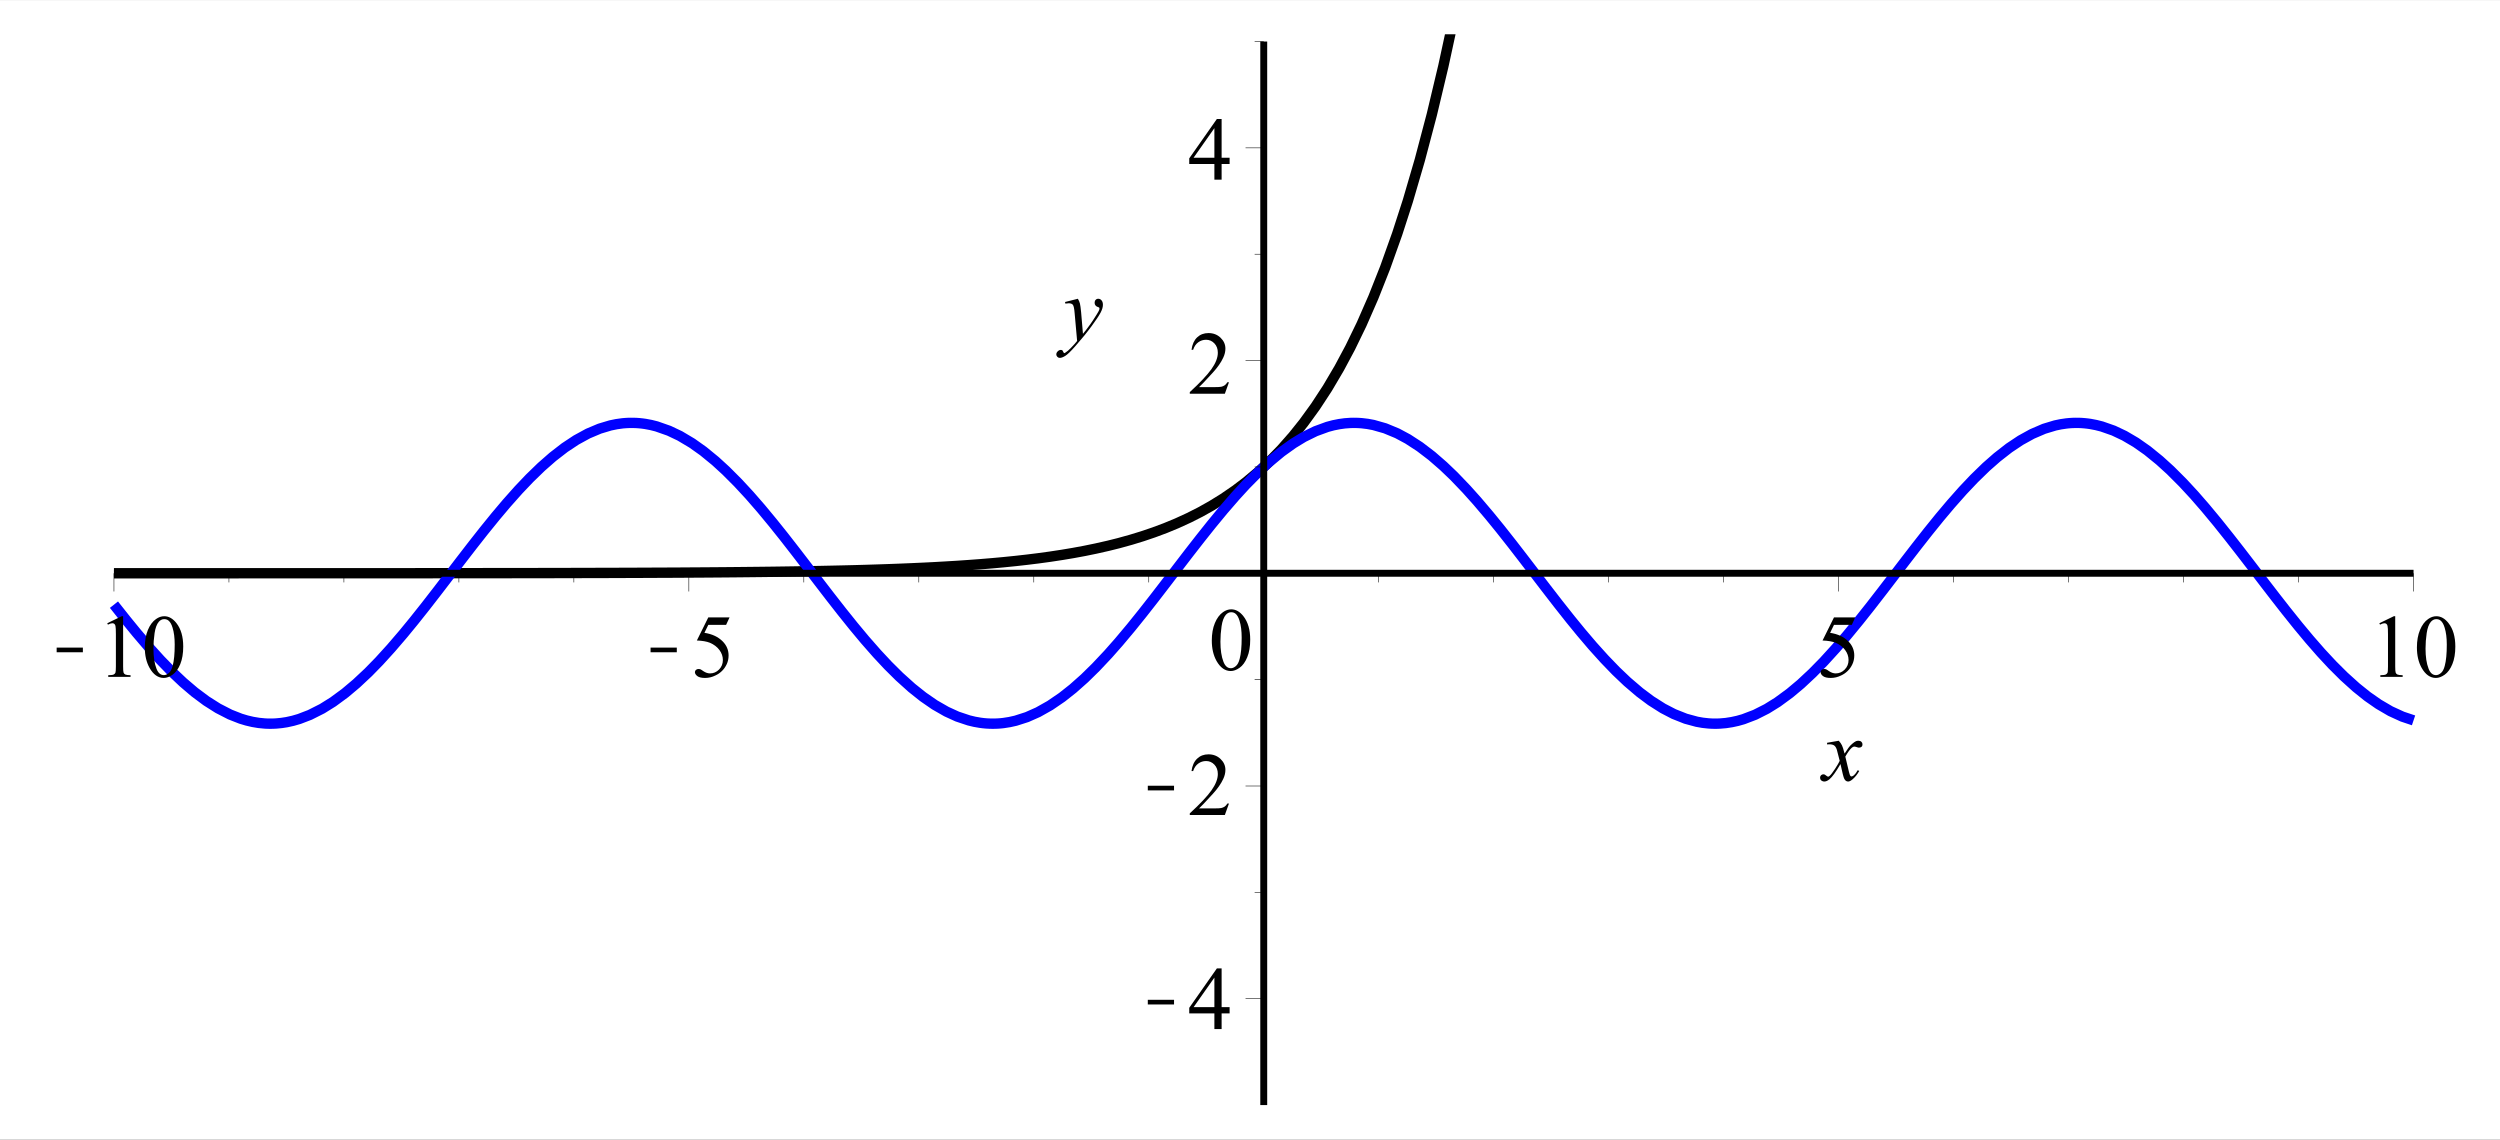 <?xml version="1.0" encoding="UTF-8"?>
<svg xmlns="http://www.w3.org/2000/svg" xmlns:xlink="http://www.w3.org/1999/xlink" width="555pt" height="253pt" viewBox="0 0 555 253" version="1.1">
<rect x="0" y="0" width="555" height="253" fill="#808080" stroke="none"/>
<defs>
<clipPath id="clip1">
  <path d="M 24 7.602 L 324 7.602 L 324 129 L 24 129 Z M 24 7.602 "/>
</clipPath>
<clipPath id="clip2">
  <path d="M 12 143 L 18.398 143 L 18.398 145 L 12 145 Z M 12 143 "/>
</clipPath>
<clipPath id="clip3">
  <path d="M 144 143 L 150.25 143 L 150.25 145 L 144 145 Z M 144 143 "/>
</clipPath>
<clipPath id="clip4">
  <path d="M 279 8 L 282 8 L 282 245.32 L 279 245.32 Z M 279 8 "/>
</clipPath>
<clipPath id="clip5">
  <path d="M 234 66 L 245 66 L 245 79.738 L 234 79.738 Z M 234 66 "/>
</clipPath>
<clipPath id="clip6">
  <path d="M 254 221 L 260.637 221 L 260.637 223 L 254 223 Z M 254 221 "/>
</clipPath>
<clipPath id="clip7">
  <path d="M 254 174 L 260.637 174 L 260.637 176 L 254 176 Z M 254 174 "/>
</clipPath>
</defs>
<g id="surface1">
<path style=" stroke:none;fill-rule:nonzero;fill:rgb(100%,100%,100%);fill-opacity:1;" d="M 0 0.016 L 555 0.016 L 555 252.984 L 0 252.984 L 0 0.016 "/>
<g clip-path="url(#clip1)" clip-rule="nonzero">
<path style="fill:none;stroke-width:22.997;stroke-linecap:butt;stroke-linejoin:round;stroke:rgb(0%,0%,0%);stroke-opacity:1;stroke-miterlimit:10;" d="M 252.969 1257.344 L 510.781 1257.344 L 534.375 1257.383 L 715.234 1257.383 L 739.453 1257.422 L 841.914 1257.422 L 868.047 1257.461 L 918.828 1257.461 L 944.375 1257.5 L 970.742 1257.539 L 1021.484 1257.539 L 1049.219 1257.578 L 1074.102 1257.617 L 1100.703 1257.617 L 1124.805 1257.656 L 1151.133 1257.695 L 1175.898 1257.734 L 1201.836 1257.773 L 1227.148 1257.812 L 1253.672 1257.891 L 1279.219 1257.93 L 1305.312 1258.008 L 1331.211 1258.086 L 1355.039 1258.125 L 1382.305 1258.242 L 1406.719 1258.32 L 1432.695 1258.438 L 1457.617 1258.555 L 1485.234 1258.672 L 1509.18 1258.789 L 1536.367 1258.984 L 1561.133 1259.141 L 1588.203 1259.336 L 1611.562 1259.531 L 1638.164 1259.766 L 1663.906 1260.039 L 1689.609 1260.312 L 1715.195 1260.625 L 1739.805 1260.977 L 1766.367 1261.367 L 1791.719 1261.797 L 1818.398 1262.266 L 1842.539 1262.773 L 1869.219 1263.359 L 1894.766 1263.984 L 1920.234 1264.688 L 1946.875 1265.508 L 1971.406 1266.328 L 1996.523 1267.266 L 2024.258 1268.398 L 2049.375 1269.531 L 2075.039 1270.82 L 2101.133 1272.305 L 2125.156 1273.75 L 2150.742 1275.508 L 2176.133 1277.383 L 2203.281 1279.648 L 2227.266 1281.836 L 2254.922 1284.648 L 2279.883 1287.461 L 2304.57 1290.508 L 2331.133 1294.141 L 2357.773 1298.203 L 2382.031 1302.266 L 2407.812 1307.031 L 2432.93 1312.188 L 2460.195 1318.359 L 2483.789 1324.258 L 2510.859 1331.758 L 2536.328 1339.57 L 2561.523 1348.125 L 2586.758 1357.539 L 2612.5 1368.164 L 2639.766 1380.664 L 2664.805 1393.359 L 2689.492 1407.188 L 2715.898 1423.516 L 2742.227 1441.562 L 2765.859 1459.453 L 2793.867 1482.891 L 2817.305 1504.57 L 2844.688 1532.578 L 2870.859 1562.305 L 2894.219 1591.523 L 2920.469 1627.734 L 2946.914 1668.164 L 2973.203 1712.773 L 2997.617 1758.438 L 3022.891 1810.547 L 3048.984 1870.156 L 3075.039 1935.977 L 3101.836 2011.055 L 3125.43 2084.062 L 3151.953 2174.727 L 3178.633 2275.742 L 3204.336 2383.633 L 3227.695 2491.445 " transform="matrix(0.1,0,0,-0.1,0,253)"/>
</g>
<path style="fill:none;stroke-width:22.997;stroke-linecap:butt;stroke-linejoin:round;stroke:rgb(0%,0%,100%);stroke-opacity:1;stroke-miterlimit:10;" d="M 252.969 1187.656 L 279.805 1153.789 L 303.164 1125.195 L 329.414 1094.414 L 355.859 1065.156 L 382.188 1038.086 L 406.562 1015.039 L 431.836 993.516 L 457.969 973.984 L 483.984 957.5 L 510.781 943.75 L 534.375 934.492 L 547.656 930.508 L 560.938 927.383 L 574.258 925.156 L 587.617 923.828 L 594.023 923.516 L 600.469 923.438 L 606.875 923.555 L 613.32 923.867 L 624.961 925 L 636.641 926.797 L 650.508 929.883 L 664.375 933.906 L 687.891 942.93 L 715.234 956.719 L 739.453 971.836 L 766.016 991.367 L 791.289 1012.656 L 817.695 1037.383 L 841.914 1062.188 L 868.047 1090.938 L 895.195 1122.578 L 918.828 1151.406 L 944.375 1183.555 L 970.742 1217.539 L 996.523 1251.172 L 1021.484 1283.789 L 1049.219 1319.727 L 1074.102 1351.367 L 1100.703 1384.18 L 1124.805 1412.734 L 1151.133 1442.344 L 1175.898 1468.398 L 1201.836 1493.555 L 1227.148 1515.742 L 1253.672 1536.289 L 1279.219 1553.203 L 1305.312 1567.461 L 1331.211 1578.398 L 1355.039 1585.547 L 1368.672 1588.359 L 1382.305 1590.234 L 1388.398 1590.742 L 1394.492 1591.094 L 1400.586 1591.211 L 1406.719 1591.172 L 1413.203 1590.938 L 1419.688 1590.469 L 1426.211 1589.766 L 1432.695 1588.867 L 1445.156 1586.523 L 1457.617 1583.398 L 1485.234 1573.711 L 1509.18 1562.344 L 1536.367 1546.172 L 1561.133 1528.594 L 1588.203 1506.445 L 1611.562 1485.039 L 1638.164 1458.398 L 1663.906 1430.586 L 1689.609 1401.016 L 1715.195 1370.117 L 1739.805 1339.375 L 1766.367 1305.273 L 1791.719 1272.266 L 1818.398 1237.422 L 1842.539 1206.016 L 1869.219 1171.875 L 1894.766 1140.039 L 1920.234 1109.453 L 1946.875 1079.102 L 1971.406 1052.812 L 1996.523 1027.891 L 2024.258 1002.93 L 2049.375 982.93 L 2075.039 965.195 L 2101.133 950.234 L 2125.156 939.258 L 2150.742 930.703 L 2163.438 927.656 L 2176.133 925.43 L 2182.93 924.57 L 2189.727 923.945 L 2196.484 923.594 L 2203.281 923.438 L 2209.297 923.516 L 2215.273 923.75 L 2221.289 924.18 L 2227.266 924.805 L 2241.094 926.953 L 2254.922 930.039 L 2279.883 938.047 L 2304.57 948.984 L 2331.133 963.945 L 2357.773 982.148 L 2382.031 1001.328 L 2407.812 1024.219 L 2432.93 1048.867 L 2460.195 1077.852 L 2483.789 1104.609 L 2510.859 1136.875 L 2536.328 1168.516 L 2561.523 1200.664 L 2586.758 1233.438 L 2612.5 1267.07 L 2639.766 1302.617 L 2664.805 1334.766 L 2689.492 1365.781 L 2715.898 1397.812 L 2742.227 1428.242 L 2765.859 1454.062 L 2793.867 1482.383 L 2817.305 1504.062 L 2844.688 1526.758 L 2870.859 1545.508 L 2894.219 1559.727 L 2920.469 1572.656 L 2946.914 1582.344 L 2960.078 1585.859 L 2973.203 1588.477 L 2985.43 1590.156 L 2997.617 1591.055 L 3003.945 1591.211 L 3010.234 1591.172 L 3016.562 1590.938 L 3022.891 1590.508 L 3035.938 1588.945 L 3048.984 1586.523 L 3075.039 1579.102 L 3101.836 1568.008 L 3125.43 1555.352 L 3151.953 1538.125 L 3178.633 1517.734 L 3204.336 1495.391 L 3227.695 1473.047 L 3255.43 1444.102 L 3278.945 1417.852 L 3306.289 1385.625 L 3330.508 1355.898 L 3357.07 1322.227 L 3382.344 1289.492 L 3432.969 1223.398 L 3459.102 1189.609 L 3486.25 1155.273 L 3509.883 1126.328 L 3535.391 1096.328 L 3561.797 1067.031 L 3587.578 1040.312 L 3612.539 1016.562 L 3640.234 992.93 L 3665.156 974.297 L 3691.719 957.422 L 3715.82 944.922 L 3742.188 934.453 L 3766.953 927.734 L 3779.883 925.43 L 3792.852 924.023 L 3799.18 923.633 L 3805.508 923.438 L 3811.836 923.477 L 3818.203 923.711 L 3831.445 924.844 L 3844.727 926.914 L 3857.461 929.688 L 3870.234 933.32 L 3896.367 943.281 L 3922.266 956.367 L 3946.055 971.133 L 3973.359 991.133 L 3997.734 1011.562 L 4023.75 1035.859 L 4048.633 1061.211 L 4076.289 1091.602 L 4100.234 1119.453 L 4127.422 1152.539 L 4152.188 1183.75 L 4179.258 1218.672 L 4202.617 1249.141 L 4229.258 1283.945 L 4254.961 1317.266 L 4280.625 1349.961 L 4306.25 1381.641 L 4330.859 1410.859 L 4357.422 1440.859 L 4382.773 1467.617 L 4409.414 1493.516 L 4433.555 1514.727 L 4460.234 1535.547 L 4485.82 1552.578 L 4511.289 1566.641 L 4537.93 1578.086 L 4562.461 1585.508 L 4575 1588.125 L 4587.578 1589.961 L 4594.492 1590.625 L 4601.445 1591.055 L 4608.359 1591.211 L 4615.312 1591.172 L 4621.562 1590.898 L 4627.852 1590.391 L 4634.141 1589.727 L 4640.391 1588.867 L 4653.242 1586.406 L 4666.094 1583.164 L 4692.188 1574.023 L 4716.211 1562.656 L 4741.797 1547.617 L 4767.188 1529.805 L 4794.336 1507.734 L 4818.32 1485.938 L 4845.977 1458.281 L 4870.938 1431.289 L 4895.625 1402.93 L 4922.188 1370.938 L 4948.828 1337.578 L 4973.086 1306.484 L 4998.867 1272.969 L 5023.984 1240.078 L 5051.25 1204.648 L 5074.844 1174.453 L 5101.914 1140.664 L 5127.383 1110.078 L 5152.578 1081.25 L 5177.812 1054.102 L 5203.555 1028.477 L 5230.82 1003.867 L 5255.859 983.789 L 5280.547 966.602 L 5306.914 951.172 L 5333.281 939.102 L 5358.086 930.781 " transform="matrix(0.1,0,0,-0.1,0,253)"/>
<path style="fill:none;stroke-width:15.332;stroke-linecap:butt;stroke-linejoin:round;stroke:rgb(0%,0%,0%);stroke-opacity:1;stroke-miterlimit:10;" d="M 252.969 1257.344 L 5358.086 1257.344 " transform="matrix(0.1,0,0,-0.1,0,253)"/>
<path style=" stroke:none;fill-rule:nonzero;fill:rgb(0%,0%,0%);fill-opacity:1;" d="M 408.199 164.445 C 408.52 164.781 408.758 165.121 408.918 165.473 C 409.047 165.699 409.238 166.305 409.492 167.297 L 410.355 166.027 C 410.578 165.707 410.855 165.406 411.184 165.129 C 411.508 164.848 411.793 164.652 412.035 164.539 C 412.191 164.477 412.367 164.445 412.559 164.445 C 412.832 164.445 413.051 164.52 413.219 164.672 C 413.387 164.824 413.469 165.004 413.469 165.211 C 413.469 165.465 413.422 165.645 413.324 165.738 C 413.152 165.898 412.941 165.977 412.703 165.977 C 412.559 165.977 412.418 165.945 412.273 165.883 C 411.969 165.785 411.762 165.738 411.648 165.738 C 411.488 165.738 411.309 165.828 411.098 166 C 410.699 166.336 410.219 166.992 409.66 167.965 L 410.453 171.297 C 410.578 171.809 410.684 172.113 410.762 172.219 C 410.844 172.324 410.934 172.375 411.027 172.375 C 411.156 172.375 411.316 172.301 411.508 172.16 C 411.855 171.855 412.16 171.465 412.418 170.984 L 412.75 171.152 C 412.336 171.918 411.816 172.559 411.195 173.07 C 410.844 173.355 410.539 173.5 410.285 173.5 C 409.914 173.5 409.629 173.293 409.422 172.879 C 409.277 172.621 408.996 171.535 408.586 169.621 C 407.562 171.375 406.746 172.504 406.141 172.996 C 405.738 173.332 405.355 173.5 404.992 173.5 C 404.734 173.5 404.496 173.402 404.27 173.211 C 404.129 173.07 404.055 172.879 404.055 172.637 C 404.055 172.43 404.129 172.254 404.27 172.109 C 404.414 171.969 404.59 171.895 404.801 171.895 C 405.008 171.895 405.223 172 405.445 172.207 C 405.621 172.352 405.758 172.422 405.852 172.422 C 405.914 172.422 406.012 172.375 406.141 172.277 C 406.445 172.023 406.859 171.488 407.387 170.672 C 407.914 169.859 408.258 169.266 408.414 168.902 C 408.016 167.32 407.801 166.488 407.77 166.41 C 407.625 165.977 407.434 165.676 407.195 165.5 C 406.953 165.324 406.598 165.234 406.117 165.234 C 405.973 165.234 405.805 165.242 405.613 165.258 L 405.613 164.898 L 408.199 164.445 "/>
<path style="fill:none;stroke-width:1.2;stroke-linecap:butt;stroke-linejoin:round;stroke:rgb(0%,0%,0%);stroke-opacity:1;stroke-miterlimit:10;" d="M 252.969 1257.344 L 252.969 1216.953 " transform="matrix(0.1,0,0,-0.1,0,253)"/>
<g clip-path="url(#clip2)" clip-rule="nonzero">
<path style=" stroke:none;fill-rule:nonzero;fill:rgb(0%,0%,0%);fill-opacity:1;" d="M 25.754 144.801 L 12.578 144.801 L 12.578 143.773 L 25.754 143.773 L 25.754 144.801 "/>
</g>
<path style=" stroke:none;fill-rule:nonzero;fill:rgb(0%,0%,0%);fill-opacity:1;" d="M 23.812 138.359 L 27.023 136.801 L 27.332 136.801 L 27.332 147.941 C 27.332 148.676 27.363 149.133 27.43 149.316 C 27.492 149.5 27.621 149.641 27.812 149.738 C 28.004 149.832 28.395 149.891 28.984 149.902 L 28.984 150.266 L 24.027 150.266 L 24.027 149.902 C 24.648 149.891 25.055 149.832 25.238 149.738 C 25.422 149.641 25.547 149.512 25.621 149.355 C 25.691 149.195 25.727 148.723 25.727 147.941 L 25.727 140.824 C 25.727 139.852 25.695 139.227 25.633 138.957 C 25.586 138.75 25.5 138.598 25.383 138.504 C 25.262 138.406 25.113 138.359 24.938 138.359 C 24.699 138.359 24.371 138.461 23.957 138.672 Z M 32.148 143.746 C 32.148 142.246 32.375 140.949 32.832 139.855 C 33.285 138.762 33.891 137.949 34.641 137.426 C 35.23 137.008 35.836 136.801 36.461 136.801 C 37.465 136.801 38.367 137.312 39.168 138.336 C 40.172 139.609 40.676 141.344 40.676 143.531 C 40.676 145.066 40.457 146.367 40.02 147.438 C 39.578 148.508 39.016 149.285 38.328 149.773 C 37.641 150.262 36.988 150.504 36.363 150.504 C 35.102 150.504 34.047 149.762 33.203 148.273 C 32.5 147.016 32.148 145.504 32.148 143.746 Z M 34.066 143.988 C 34.066 145.809 34.289 147.293 34.734 148.441 C 35.102 149.402 35.652 149.879 36.387 149.879 C 36.738 149.879 37.102 149.727 37.477 149.414 C 37.852 149.102 38.137 148.57 38.328 147.82 C 38.633 146.719 38.785 145.145 38.785 143.102 C 38.785 141.602 38.625 140.348 38.305 139.34 C 38.082 138.59 37.777 138.062 37.395 137.758 C 37.141 137.551 36.82 137.449 36.438 137.449 C 36.004 137.449 35.613 137.641 35.262 138.023 C 34.801 138.566 34.484 139.414 34.316 140.574 C 34.148 141.73 34.066 142.871 34.066 143.988 "/>
<path style="fill:none;stroke-width:1.2;stroke-linecap:butt;stroke-linejoin:round;stroke:rgb(0%,0%,0%);stroke-opacity:1;stroke-miterlimit:10;" d="M 1529.258 1257.344 L 1529.258 1216.953 " transform="matrix(0.1,0,0,-0.1,0,253)"/>
<g clip-path="url(#clip3)" clip-rule="nonzero">
<path style=" stroke:none;fill-rule:nonzero;fill:rgb(0%,0%,0%);fill-opacity:1;" d="M 157.602 144.801 L 144.426 144.801 L 144.426 143.773 L 157.602 143.773 L 157.602 144.801 "/>
</g>
<path style=" stroke:none;fill-rule:nonzero;fill:rgb(0%,0%,0%);fill-opacity:1;" d="M 161.961 137.062 L 161.195 138.719 L 157.242 138.719 L 156.383 140.488 C 158.09 140.746 159.449 141.383 160.453 142.406 C 161.316 143.285 161.746 144.324 161.746 145.52 C 161.746 146.223 161.605 146.871 161.328 147.461 C 161.047 148.051 160.691 148.555 160.262 148.969 C 159.832 149.387 159.352 149.715 158.824 149.953 C 158.09 150.32 157.324 150.504 156.523 150.504 C 155.742 150.504 155.172 150.367 154.812 150.098 C 154.453 149.824 154.273 149.527 154.273 149.211 C 154.273 149.02 154.348 148.855 154.5 148.719 C 154.652 148.582 154.84 148.516 155.062 148.516 C 155.223 148.516 155.367 148.539 155.492 148.586 C 155.621 148.637 155.836 148.77 156.141 148.992 C 156.637 149.328 157.133 149.496 157.625 149.496 C 158.395 149.496 159.059 149.211 159.629 148.637 C 160.195 148.059 160.477 147.355 160.477 146.527 C 160.477 145.727 160.223 144.984 159.711 144.301 C 159.199 143.613 158.496 143.078 157.602 142.695 C 156.883 142.406 155.918 142.238 154.703 142.191 L 157.242 137.062 L 161.961 137.062 "/>
<path style="fill:none;stroke-width:1.2;stroke-linecap:butt;stroke-linejoin:round;stroke:rgb(0%,0%,0%);stroke-opacity:1;stroke-miterlimit:10;" d="M 2805.508 1257.344 L 2805.508 1216.953 " transform="matrix(0.1,0,0,-0.1,0,253)"/>
<path style=" stroke:none;fill-rule:nonzero;fill:rgb(0%,0%,0%);fill-opacity:1;" d="M 269.02 142.215 C 269.02 140.715 269.246 139.414 269.703 138.32 C 270.156 137.227 270.762 136.418 271.512 135.891 C 272.102 135.477 272.711 135.27 273.332 135.27 C 274.336 135.27 275.238 135.777 276.039 136.801 C 277.047 138.078 277.547 139.812 277.547 142 C 277.547 143.531 277.328 144.836 276.887 145.902 C 276.449 146.973 275.887 147.754 275.199 148.238 C 274.512 148.727 273.859 148.969 273.234 148.969 C 271.973 148.969 270.922 148.227 270.074 146.742 C 269.371 145.48 269.02 143.973 269.02 142.215 Z M 270.934 142.453 C 270.934 144.273 271.16 145.762 271.605 146.91 C 271.973 147.867 272.523 148.348 273.258 148.348 C 273.609 148.348 273.973 148.191 274.348 147.879 C 274.727 147.57 275.008 147.039 275.199 146.285 C 275.504 145.184 275.652 143.613 275.652 141.566 C 275.652 140.066 275.496 138.812 275.176 137.809 C 274.953 137.055 274.648 136.527 274.266 136.227 C 274.012 136.02 273.691 135.914 273.309 135.914 C 272.875 135.914 272.484 136.105 272.133 136.488 C 271.672 137.031 271.355 137.883 271.188 139.039 C 271.02 140.199 270.934 141.336 270.934 142.453 "/>
<path style="fill:none;stroke-width:1.2;stroke-linecap:butt;stroke-linejoin:round;stroke:rgb(0%,0%,0%);stroke-opacity:1;stroke-miterlimit:10;" d="M 4081.797 1257.344 L 4081.797 1216.953 " transform="matrix(0.1,0,0,-0.1,0,253)"/>
<path style=" stroke:none;fill-rule:nonzero;fill:rgb(0%,0%,0%);fill-opacity:1;" d="M 411.863 137.062 L 411.098 138.719 L 407.145 138.719 L 406.285 140.488 C 407.992 140.746 409.352 141.383 410.355 142.406 C 411.219 143.285 411.648 144.324 411.648 145.52 C 411.648 146.223 411.508 146.871 411.23 147.461 C 410.953 148.051 410.598 148.555 410.164 148.969 C 409.734 149.387 409.254 149.715 408.727 149.953 C 407.992 150.32 407.227 150.504 406.426 150.504 C 405.645 150.504 405.074 150.367 404.715 150.098 C 404.355 149.824 404.176 149.527 404.176 149.211 C 404.176 149.02 404.254 148.855 404.402 148.719 C 404.555 148.582 404.742 148.516 404.965 148.516 C 405.125 148.516 405.27 148.539 405.398 148.586 C 405.527 148.637 405.738 148.77 406.043 148.992 C 406.539 149.328 407.035 149.496 407.527 149.496 C 408.297 149.496 408.965 149.211 409.531 148.637 C 410.098 148.059 410.379 147.355 410.379 146.527 C 410.379 145.727 410.125 144.984 409.613 144.301 C 409.102 143.613 408.398 143.078 407.504 142.695 C 406.789 142.406 405.82 142.238 404.605 142.191 L 407.145 137.062 L 411.863 137.062 "/>
<path style="fill:none;stroke-width:1.2;stroke-linecap:butt;stroke-linejoin:round;stroke:rgb(0%,0%,0%);stroke-opacity:1;stroke-miterlimit:10;" d="M 5358.086 1257.344 L 5358.086 1216.953 " transform="matrix(0.1,0,0,-0.1,0,253)"/>
<path style=" stroke:none;fill-rule:nonzero;fill:rgb(0%,0%,0%);fill-opacity:1;" d="M 528.219 138.359 L 531.43 136.801 L 531.738 136.801 L 531.738 147.941 C 531.738 148.676 531.77 149.133 531.836 149.316 C 531.898 149.5 532.027 149.641 532.219 149.738 C 532.41 149.832 532.801 149.891 533.391 149.902 L 533.391 150.266 L 528.434 150.266 L 528.434 149.902 C 529.055 149.891 529.461 149.832 529.641 149.738 C 529.824 149.641 529.953 149.512 530.023 149.355 C 530.098 149.195 530.133 148.723 530.133 147.941 L 530.133 140.824 C 530.133 139.852 530.102 139.227 530.035 138.957 C 529.988 138.75 529.906 138.598 529.785 138.504 C 529.664 138.406 529.52 138.359 529.344 138.359 C 529.105 138.359 528.773 138.461 528.363 138.672 Z M 536.555 143.746 C 536.555 142.246 536.781 140.949 537.238 139.855 C 537.691 138.762 538.297 137.949 539.047 137.426 C 539.637 137.008 540.242 136.801 540.867 136.801 C 541.871 136.801 542.773 137.312 543.57 138.336 C 544.578 139.609 545.082 141.344 545.082 143.531 C 545.082 145.066 544.863 146.367 544.422 147.438 C 543.984 148.508 543.422 149.285 542.734 149.773 C 542.047 150.262 541.395 150.504 540.77 150.504 C 539.508 150.504 538.453 149.762 537.609 148.273 C 536.902 147.016 536.555 145.504 536.555 143.746 Z M 538.469 143.988 C 538.469 145.809 538.691 147.293 539.141 148.441 C 539.508 149.402 540.059 149.879 540.793 149.879 C 541.145 149.879 541.508 149.727 541.883 149.414 C 542.258 149.102 542.543 148.57 542.734 147.82 C 543.035 146.719 543.188 145.145 543.188 143.102 C 543.188 141.602 543.027 140.348 542.711 139.34 C 542.484 138.59 542.184 138.062 541.801 137.758 C 541.547 137.551 541.227 137.449 540.84 137.449 C 540.41 137.449 540.02 137.641 539.668 138.023 C 539.203 138.566 538.891 139.414 538.723 140.574 C 538.555 141.73 538.469 142.871 538.469 143.988 "/>
<path style="fill:none;stroke-width:1.2;stroke-linecap:butt;stroke-linejoin:round;stroke:rgb(0%,0%,0%);stroke-opacity:1;stroke-miterlimit:10;" d="M 508.242 1257.344 L 508.242 1237.148 " transform="matrix(0.1,0,0,-0.1,0,253)"/>
<path style="fill:none;stroke-width:1.2;stroke-linecap:butt;stroke-linejoin:round;stroke:rgb(0%,0%,0%);stroke-opacity:1;stroke-miterlimit:10;" d="M 763.477 1257.344 L 763.477 1237.148 " transform="matrix(0.1,0,0,-0.1,0,253)"/>
<path style="fill:none;stroke-width:1.2;stroke-linecap:butt;stroke-linejoin:round;stroke:rgb(0%,0%,0%);stroke-opacity:1;stroke-miterlimit:10;" d="M 1018.75 1257.344 L 1018.75 1237.148 " transform="matrix(0.1,0,0,-0.1,0,253)"/>
<path style="fill:none;stroke-width:1.2;stroke-linecap:butt;stroke-linejoin:round;stroke:rgb(0%,0%,0%);stroke-opacity:1;stroke-miterlimit:10;" d="M 1273.984 1257.344 L 1273.984 1237.148 " transform="matrix(0.1,0,0,-0.1,0,253)"/>
<path style="fill:none;stroke-width:1.2;stroke-linecap:butt;stroke-linejoin:round;stroke:rgb(0%,0%,0%);stroke-opacity:1;stroke-miterlimit:10;" d="M 1784.492 1257.344 L 1784.492 1237.148 " transform="matrix(0.1,0,0,-0.1,0,253)"/>
<path style="fill:none;stroke-width:1.2;stroke-linecap:butt;stroke-linejoin:round;stroke:rgb(0%,0%,0%);stroke-opacity:1;stroke-miterlimit:10;" d="M 2039.766 1257.344 L 2039.766 1237.148 " transform="matrix(0.1,0,0,-0.1,0,253)"/>
<path style="fill:none;stroke-width:1.2;stroke-linecap:butt;stroke-linejoin:round;stroke:rgb(0%,0%,0%);stroke-opacity:1;stroke-miterlimit:10;" d="M 2295.039 1257.344 L 2295.039 1237.148 " transform="matrix(0.1,0,0,-0.1,0,253)"/>
<path style="fill:none;stroke-width:1.2;stroke-linecap:butt;stroke-linejoin:round;stroke:rgb(0%,0%,0%);stroke-opacity:1;stroke-miterlimit:10;" d="M 2550.273 1257.344 L 2550.273 1237.148 " transform="matrix(0.1,0,0,-0.1,0,253)"/>
<path style="fill:none;stroke-width:1.2;stroke-linecap:butt;stroke-linejoin:round;stroke:rgb(0%,0%,0%);stroke-opacity:1;stroke-miterlimit:10;" d="M 3060.781 1257.344 L 3060.781 1237.148 " transform="matrix(0.1,0,0,-0.1,0,253)"/>
<path style="fill:none;stroke-width:1.2;stroke-linecap:butt;stroke-linejoin:round;stroke:rgb(0%,0%,0%);stroke-opacity:1;stroke-miterlimit:10;" d="M 3316.055 1257.344 L 3316.055 1237.148 " transform="matrix(0.1,0,0,-0.1,0,253)"/>
<path style="fill:none;stroke-width:1.2;stroke-linecap:butt;stroke-linejoin:round;stroke:rgb(0%,0%,0%);stroke-opacity:1;stroke-miterlimit:10;" d="M 3571.289 1257.344 L 3571.289 1237.148 " transform="matrix(0.1,0,0,-0.1,0,253)"/>
<path style="fill:none;stroke-width:1.2;stroke-linecap:butt;stroke-linejoin:round;stroke:rgb(0%,0%,0%);stroke-opacity:1;stroke-miterlimit:10;" d="M 3826.562 1257.344 L 3826.562 1237.148 " transform="matrix(0.1,0,0,-0.1,0,253)"/>
<path style="fill:none;stroke-width:1.2;stroke-linecap:butt;stroke-linejoin:round;stroke:rgb(0%,0%,0%);stroke-opacity:1;stroke-miterlimit:10;" d="M 4337.07 1257.344 L 4337.07 1237.148 " transform="matrix(0.1,0,0,-0.1,0,253)"/>
<path style="fill:none;stroke-width:1.2;stroke-linecap:butt;stroke-linejoin:round;stroke:rgb(0%,0%,0%);stroke-opacity:1;stroke-miterlimit:10;" d="M 4592.344 1257.344 L 4592.344 1237.148 " transform="matrix(0.1,0,0,-0.1,0,253)"/>
<path style="fill:none;stroke-width:1.2;stroke-linecap:butt;stroke-linejoin:round;stroke:rgb(0%,0%,0%);stroke-opacity:1;stroke-miterlimit:10;" d="M 4847.578 1257.344 L 4847.578 1237.148 " transform="matrix(0.1,0,0,-0.1,0,253)"/>
<path style="fill:none;stroke-width:1.2;stroke-linecap:butt;stroke-linejoin:round;stroke:rgb(0%,0%,0%);stroke-opacity:1;stroke-miterlimit:10;" d="M 5102.852 1257.344 L 5102.852 1237.148 " transform="matrix(0.1,0,0,-0.1,0,253)"/>
<g clip-path="url(#clip4)" clip-rule="nonzero">
<path style="fill:none;stroke-width:15.332;stroke-linecap:butt;stroke-linejoin:round;stroke:rgb(0%,0%,0%);stroke-opacity:1;stroke-miterlimit:10;" d="M 2805.508 76.797 L 2805.508 2437.852 " transform="matrix(0.1,0,0,-0.1,0,253)"/>
</g>
<g clip-path="url(#clip5)" clip-rule="nonzero">
<path style=" stroke:none;fill-rule:nonzero;fill:rgb(0%,0%,0%);fill-opacity:1;" d="M 239.289 66.324 C 239.516 66.707 239.664 67.062 239.746 67.391 C 239.824 67.719 239.914 68.359 240.008 69.316 L 240.414 74.109 C 240.816 73.645 241.383 72.902 242.117 71.883 C 242.469 71.387 242.906 70.715 243.434 69.867 C 243.754 69.359 243.953 69 244.031 68.789 C 244.066 68.68 244.082 68.566 244.082 68.457 C 244.082 68.391 244.059 68.336 244.012 68.289 C 243.965 68.238 243.84 68.184 243.648 68.121 C 243.457 68.059 243.305 67.945 243.184 67.785 C 243.062 67.625 243.004 67.434 243.004 67.211 C 243.004 66.953 243.078 66.742 243.23 66.574 C 243.383 66.406 243.578 66.324 243.816 66.324 C 244.105 66.324 244.348 66.445 244.547 66.684 C 244.75 66.922 244.848 67.25 244.848 67.664 C 244.848 68.176 244.672 68.762 244.32 69.426 C 243.969 70.09 243.297 71.098 242.297 72.457 C 241.301 73.812 240.09 75.301 238.668 76.91 C 237.691 78.016 236.969 78.715 236.488 79.008 C 236.008 79.305 235.602 79.453 235.266 79.453 C 235.059 79.453 234.879 79.371 234.727 79.211 C 234.574 79.051 234.5 78.879 234.5 78.684 C 234.5 78.43 234.605 78.199 234.824 77.988 C 235.039 77.781 235.266 77.68 235.504 77.68 C 235.633 77.68 235.746 77.711 235.84 77.773 C 235.891 77.805 235.945 77.898 236.008 78.051 C 236.074 78.203 236.129 78.301 236.176 78.352 C 236.207 78.383 236.246 78.398 236.297 78.398 C 236.328 78.398 236.391 78.363 236.488 78.301 C 236.855 78.078 237.27 77.727 237.734 77.246 C 238.355 76.609 238.82 76.09 239.121 75.691 L 238.57 69.535 C 238.492 68.512 238.359 67.891 238.176 67.664 C 237.992 67.441 237.688 67.328 237.254 67.328 C 237.109 67.328 236.863 67.355 236.512 67.402 L 236.438 67.043 L 239.289 66.324 "/>
</g>
<path style="fill:none;stroke-width:1.2;stroke-linecap:butt;stroke-linejoin:round;stroke:rgb(0%,0%,0%);stroke-opacity:1;stroke-miterlimit:10;" d="M 2805.508 312.93 L 2765.117 312.93 " transform="matrix(0.1,0,0,-0.1,0,253)"/>
<g clip-path="url(#clip6)" clip-rule="nonzero">
<path style=" stroke:none;fill-rule:nonzero;fill:rgb(0%,0%,0%);fill-opacity:1;" d="M 267.988 222.992 L 254.812 222.992 L 254.812 221.961 L 267.988 221.961 L 267.988 222.992 "/>
</g>
<path style=" stroke:none;fill-rule:nonzero;fill:rgb(0%,0%,0%);fill-opacity:1;" d="M 272.973 223.59 L 272.973 224.98 L 271.199 224.98 L 271.199 228.453 L 269.594 228.453 L 269.594 224.98 L 264.012 224.98 L 264.012 223.734 L 270.145 214.988 L 271.199 214.988 L 271.199 223.59 Z M 269.594 223.59 L 269.594 217.027 L 264.973 223.59 Z M 269.594 223.59 "/>
<path style="fill:none;stroke-width:1.2;stroke-linecap:butt;stroke-linejoin:round;stroke:rgb(0%,0%,0%);stroke-opacity:1;stroke-miterlimit:10;" d="M 2805.508 785.117 L 2765.117 785.117 " transform="matrix(0.1,0,0,-0.1,0,253)"/>
<g clip-path="url(#clip7)" clip-rule="nonzero">
<path style=" stroke:none;fill-rule:nonzero;fill:rgb(0%,0%,0%);fill-opacity:1;" d="M 267.988 175.465 L 254.812 175.465 L 254.812 174.434 L 267.988 174.434 L 267.988 175.465 "/>
</g>
<path style=" stroke:none;fill-rule:nonzero;fill:rgb(0%,0%,0%);fill-opacity:1;" d="M 272.828 178.387 L 271.918 180.926 L 264.133 180.926 L 264.133 180.566 C 266.414 178.477 268.023 176.766 268.961 175.441 C 269.895 174.113 270.359 172.91 270.359 171.824 C 270.359 170.977 270.105 170.285 269.594 169.75 C 269.082 169.215 268.469 168.949 267.75 168.949 C 267.109 168.949 266.531 169.137 266.012 169.512 C 265.492 169.887 265.113 170.441 264.875 171.176 L 264.516 171.176 C 264.676 169.977 265.09 169.059 265.762 168.422 C 266.434 167.781 267.27 167.461 268.277 167.461 C 269.348 167.461 270.242 167.805 270.961 168.492 C 271.68 169.18 272.039 169.984 272.039 170.91 C 272.039 171.582 271.879 172.254 271.559 172.926 C 271.078 173.977 270.305 175.09 269.234 176.254 C 267.621 178.027 266.605 179.098 266.191 179.465 L 269.645 179.465 C 270.344 179.465 270.836 179.438 271.113 179.383 C 271.395 179.324 271.648 179.219 271.883 179.059 C 272.113 178.898 272.309 178.676 272.469 178.387 L 272.828 178.387 "/>
<path style="fill:none;stroke-width:1.2;stroke-linecap:butt;stroke-linejoin:round;stroke:rgb(0%,0%,0%);stroke-opacity:1;stroke-miterlimit:10;" d="M 2805.508 1257.344 L 2765.117 1257.344 " transform="matrix(0.1,0,0,-0.1,0,253)"/>
<path style="fill:none;stroke-width:1.2;stroke-linecap:butt;stroke-linejoin:round;stroke:rgb(0%,0%,0%);stroke-opacity:1;stroke-miterlimit:10;" d="M 2805.508 1729.531 L 2765.117 1729.531 " transform="matrix(0.1,0,0,-0.1,0,253)"/>
<path style=" stroke:none;fill-rule:nonzero;fill:rgb(0%,0%,0%);fill-opacity:1;" d="M 272.828 84.863 L 271.918 87.406 L 264.133 87.406 L 264.133 87.047 C 266.414 84.953 268.023 83.242 268.961 81.918 C 269.895 80.594 270.359 79.387 270.359 78.301 C 270.359 77.453 270.105 76.766 269.594 76.23 C 269.082 75.695 268.469 75.426 267.75 75.426 C 267.109 75.426 266.531 75.613 266.012 75.988 C 265.492 76.363 265.113 76.922 264.875 77.656 L 264.516 77.656 C 264.676 76.457 265.09 75.539 265.762 74.898 C 266.434 74.262 267.27 73.941 268.277 73.941 C 269.348 73.941 270.242 74.285 270.961 74.973 C 271.68 75.66 272.039 76.465 272.039 77.391 C 272.039 78.062 271.879 78.734 271.559 79.402 C 271.078 80.457 270.305 81.566 269.234 82.734 C 267.621 84.508 266.605 85.574 266.191 85.941 L 269.645 85.941 C 270.344 85.941 270.836 85.914 271.113 85.859 C 271.395 85.805 271.648 85.695 271.883 85.535 C 272.113 85.375 272.309 85.152 272.469 84.863 L 272.828 84.863 "/>
<path style="fill:none;stroke-width:1.2;stroke-linecap:butt;stroke-linejoin:round;stroke:rgb(0%,0%,0%);stroke-opacity:1;stroke-miterlimit:10;" d="M 2805.508 2201.758 L 2765.117 2201.758 " transform="matrix(0.1,0,0,-0.1,0,253)"/>
<path style=" stroke:none;fill-rule:nonzero;fill:rgb(0%,0%,0%);fill-opacity:1;" d="M 272.973 35.016 L 272.973 36.402 L 271.199 36.402 L 271.199 39.879 L 269.594 39.879 L 269.594 36.402 L 264.012 36.402 L 264.012 35.156 L 270.145 26.414 L 271.199 26.414 L 271.199 35.016 Z M 269.594 35.016 L 269.594 28.449 L 264.973 35.016 Z M 269.594 35.016 "/>
<path style="fill:none;stroke-width:1.2;stroke-linecap:butt;stroke-linejoin:round;stroke:rgb(0%,0%,0%);stroke-opacity:1;stroke-miterlimit:10;" d="M 2805.508 549.023 L 2785.312 549.023 " transform="matrix(0.1,0,0,-0.1,0,253)"/>
<path style="fill:none;stroke-width:1.2;stroke-linecap:butt;stroke-linejoin:round;stroke:rgb(0%,0%,0%);stroke-opacity:1;stroke-miterlimit:10;" d="M 2805.508 1021.211 L 2785.312 1021.211 " transform="matrix(0.1,0,0,-0.1,0,253)"/>
<path style="fill:none;stroke-width:1.2;stroke-linecap:butt;stroke-linejoin:round;stroke:rgb(0%,0%,0%);stroke-opacity:1;stroke-miterlimit:10;" d="M 2805.508 1493.438 L 2785.312 1493.438 " transform="matrix(0.1,0,0,-0.1,0,253)"/>
<path style="fill:none;stroke-width:1.2;stroke-linecap:butt;stroke-linejoin:round;stroke:rgb(0%,0%,0%);stroke-opacity:1;stroke-miterlimit:10;" d="M 2805.508 1965.664 L 2785.312 1965.664 " transform="matrix(0.1,0,0,-0.1,0,253)"/>
<path style="fill:none;stroke-width:1.2;stroke-linecap:butt;stroke-linejoin:round;stroke:rgb(0%,0%,0%);stroke-opacity:1;stroke-miterlimit:10;" d="M 2805.508 2437.852 L 2785.312 2437.852 " transform="matrix(0.1,0,0,-0.1,0,253)"/>
</g>
</svg>
